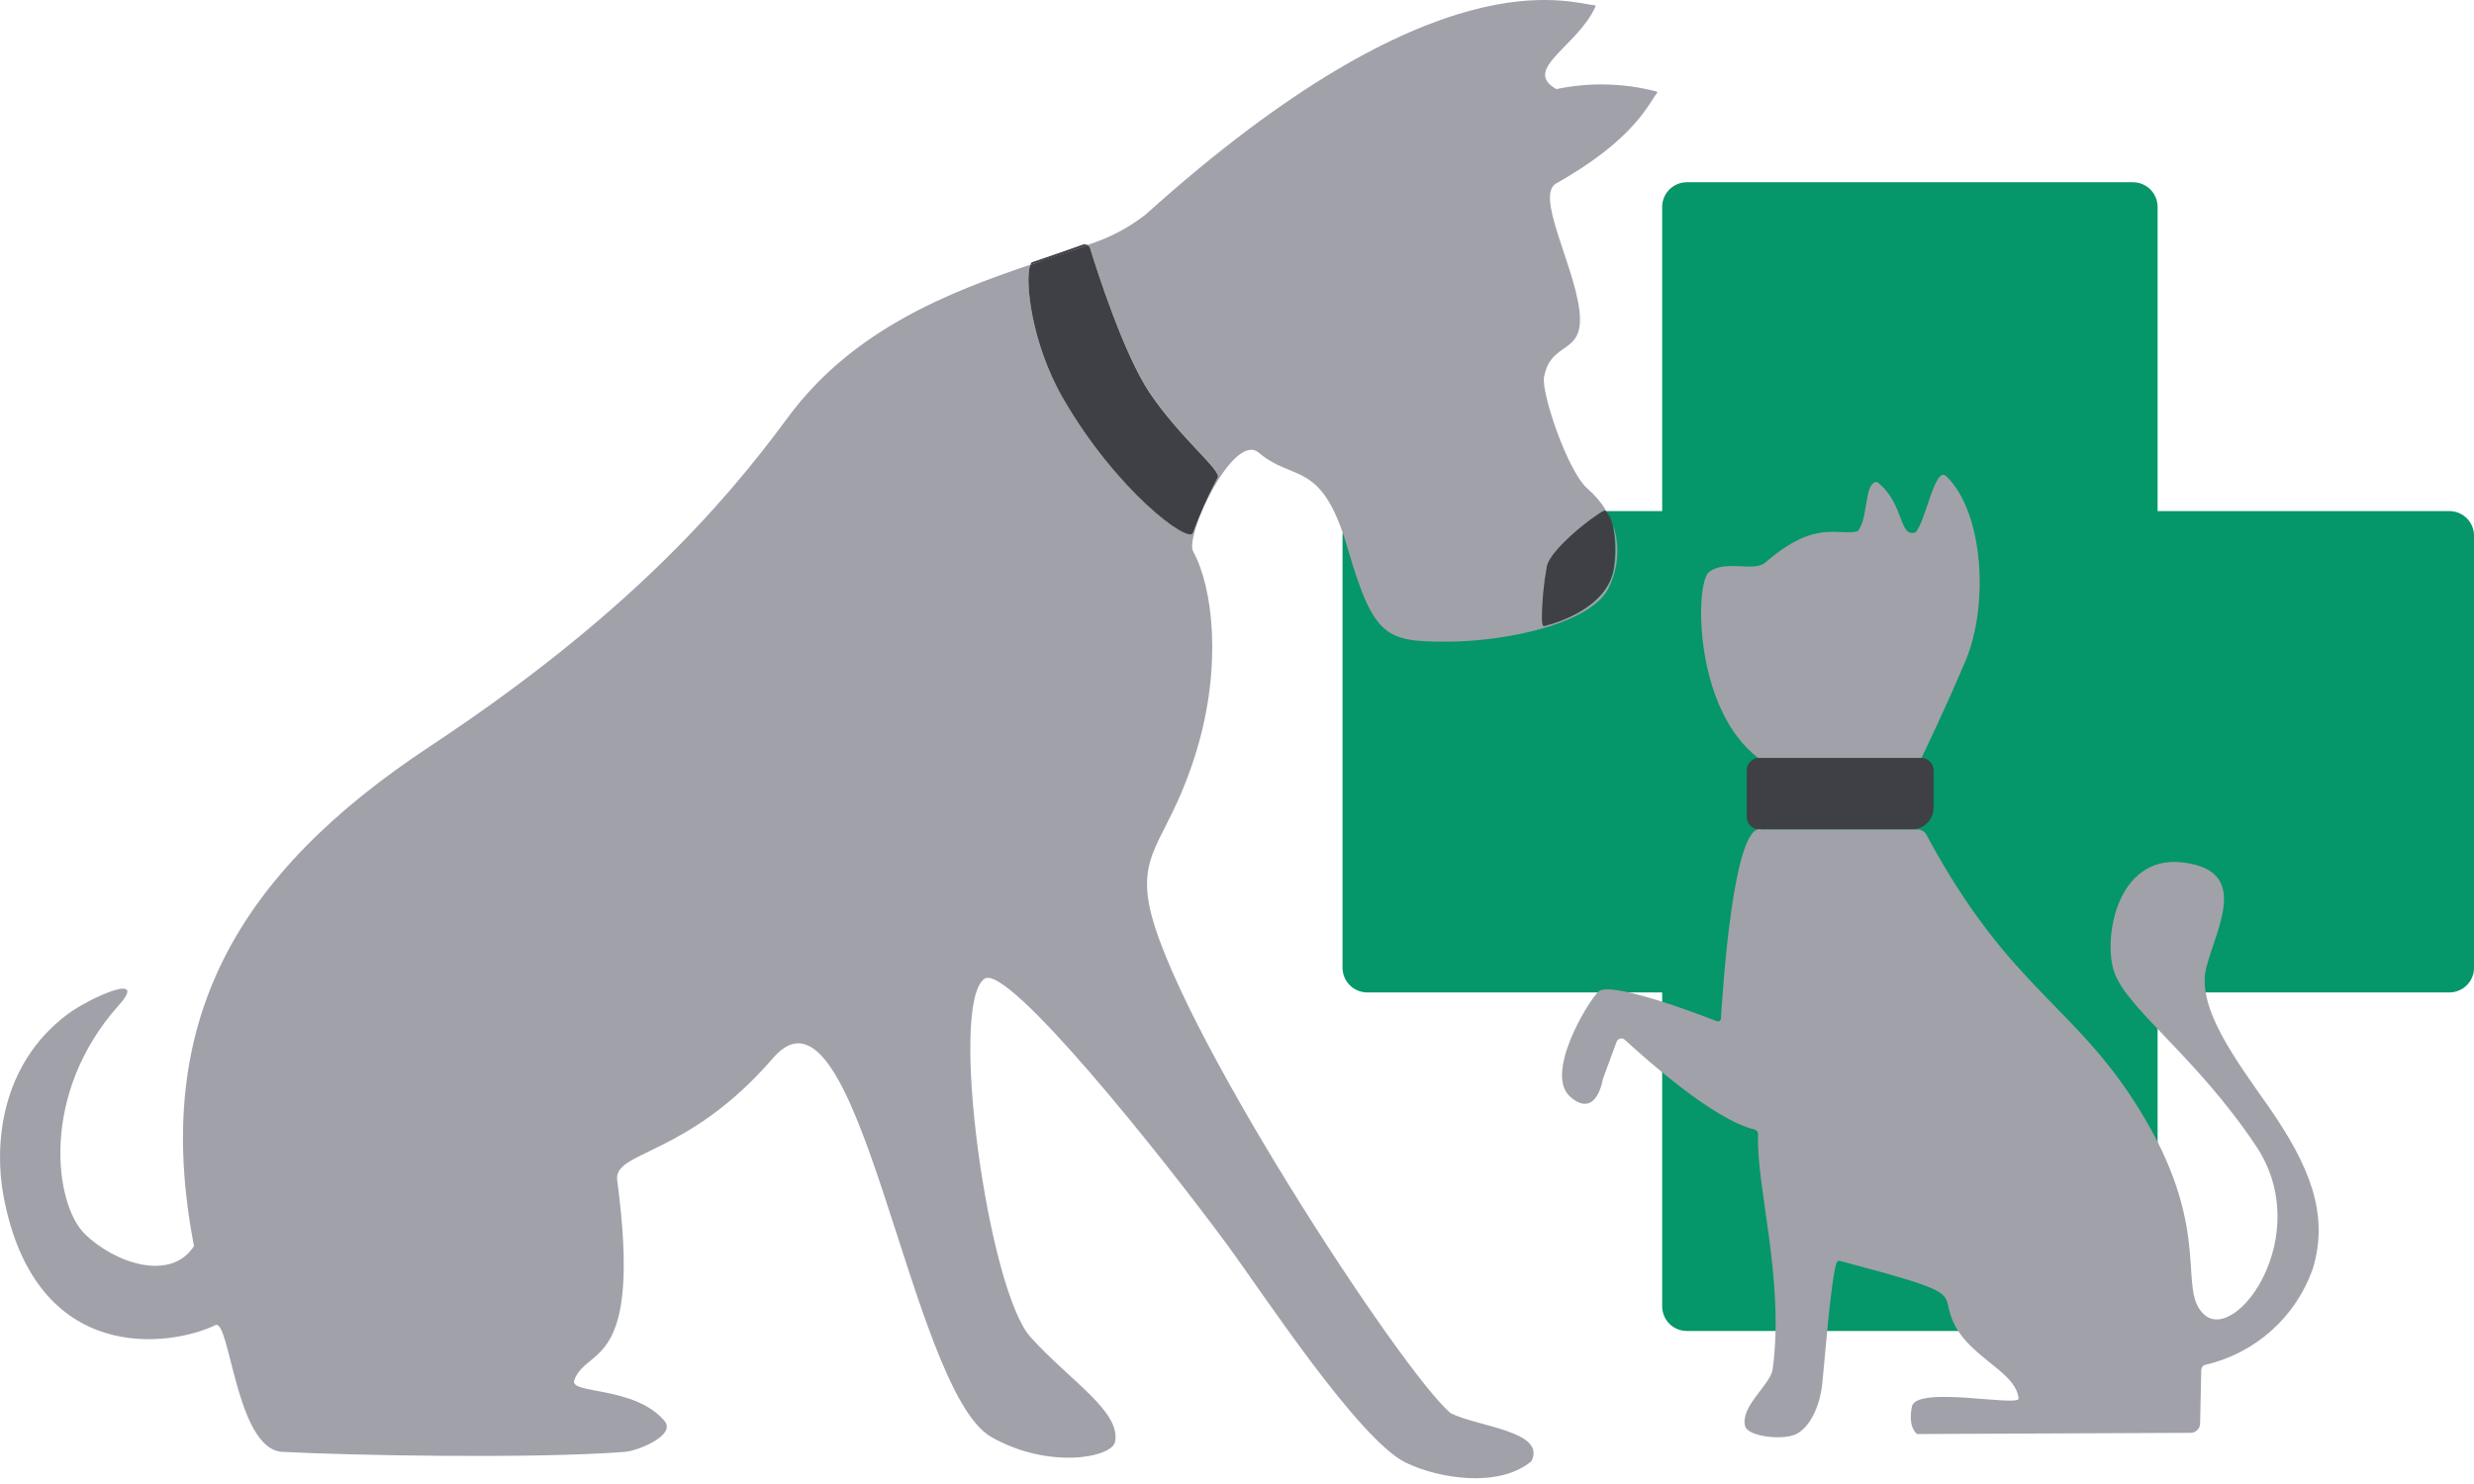 <svg width="55" height="33" viewBox="0 0 55 33" fill="none" xmlns="http://www.w3.org/2000/svg">
<path d="M54.452 11.365H47.966V4.602C47.966 4.456 47.908 4.317 47.806 4.214C47.703 4.111 47.563 4.053 47.417 4.053H37.501C37.355 4.053 37.216 4.111 37.113 4.214C37.01 4.317 36.952 4.456 36.952 4.602V11.365H30.395C30.25 11.365 30.11 11.423 30.007 11.525C29.904 11.628 29.846 11.768 29.846 11.914V21.52C29.846 21.666 29.904 21.805 30.007 21.908C30.11 22.011 30.25 22.069 30.395 22.069H36.952V29.049C36.952 29.194 37.01 29.334 37.113 29.437C37.216 29.54 37.355 29.597 37.501 29.597H47.417C47.563 29.597 47.703 29.54 47.806 29.437C47.908 29.334 47.966 29.194 47.966 29.049V22.069H54.452C54.597 22.069 54.737 22.011 54.84 21.908C54.943 21.805 55.001 21.666 55.001 21.52V11.914C55.001 11.768 54.943 11.628 54.84 11.525C54.737 11.423 54.597 11.365 54.452 11.365Z" fill="#059669"/>
<path d="M36.82 2.033C36.094 1.845 35.334 1.827 34.6 1.981C33.823 1.544 35.064 1.039 35.47 0.147C35.47 0.131 35.47 0.12 35.454 0.117C34.874 0.073 31.946 -1.063 25.471 4.769C25.085 5.071 24.647 5.299 24.178 5.445C24.193 5.452 24.205 5.463 24.215 5.476C24.225 5.489 24.232 5.503 24.236 5.519C24.39 6.018 24.983 7.871 25.559 8.73C26.242 9.748 27.178 10.47 27.069 10.618C26.858 11.014 26.675 11.424 26.52 11.845C26.426 12.1 24.813 10.898 23.632 8.851C22.916 7.607 22.779 6.197 22.905 5.886C21.143 6.485 18.966 7.308 17.506 9.295C16.046 11.282 13.848 13.761 9.563 16.593C5.279 19.426 3.344 22.703 4.313 27.709C3.8 28.508 2.553 28.096 1.881 27.435C1.209 26.773 0.882 24.317 2.641 22.354C3.325 21.589 1.985 22.192 1.5 22.555C-0.01 23.688 -0.125 25.489 0.075 26.581C0.783 30.402 3.805 29.943 4.788 29.468C5.111 29.309 5.246 32.23 6.275 32.285C7.834 32.367 11.915 32.441 13.897 32.285C14.188 32.26 15.044 31.914 14.77 31.593C14.1 30.813 12.651 31.008 12.766 30.693C13.041 29.924 14.287 30.498 13.721 26.244C13.636 25.585 15.28 25.736 17.185 23.529C19.09 21.322 20.204 30.92 22.043 31.958C23.317 32.68 24.716 32.413 24.788 32.065C24.925 31.392 23.808 30.723 22.913 29.738C21.966 28.695 21.08 22.327 21.887 21.764C22.397 21.416 25.784 25.645 27.302 27.706C28.059 28.738 30.211 32.021 31.254 32.526C31.971 32.875 33.321 33.1 34.046 32.493C34.38 31.821 32.849 31.73 32.251 31.425C31.186 30.55 25.965 22.568 25.537 20.065C25.331 18.858 26.023 18.605 26.599 16.7C27.176 14.796 26.962 13.056 26.525 12.262C26.333 11.916 27.425 9.586 27.985 10.067C28.759 10.728 29.382 10.207 29.959 12.188C30.535 14.17 30.812 14.269 32.154 14.269C33.497 14.269 35.432 13.86 35.783 13.031C35.981 12.607 36.011 12.123 35.865 11.678C35.923 11.974 35.933 12.278 35.893 12.578C35.786 13.599 34.337 13.915 34.337 13.915C34.337 13.915 34.301 13.915 34.293 13.75C34.295 13.359 34.332 12.968 34.402 12.583C34.479 12.224 35.368 11.505 35.695 11.335C35.583 11.157 35.445 10.997 35.286 10.86C34.85 10.478 34.265 8.744 34.325 8.39C34.477 7.547 35.237 7.923 35.111 6.896C34.984 5.87 34.128 4.341 34.597 4.078C36.356 3.09 36.661 2.28 36.842 2.063C36.844 2.06 36.844 2.056 36.844 2.052C36.843 2.049 36.842 2.045 36.84 2.042C36.838 2.039 36.835 2.037 36.831 2.035C36.828 2.033 36.824 2.033 36.82 2.033Z" fill="#A1A1AA"/>
<path d="M35.852 11.686C35.834 11.556 35.776 11.436 35.687 11.34C35.697 11.351 35.706 11.363 35.714 11.376C35.77 11.474 35.816 11.578 35.852 11.686Z" fill="#3F3F46"/>
<path d="M34.389 12.592C34.318 12.976 34.281 13.367 34.279 13.758C34.279 13.934 34.323 13.923 34.323 13.923C34.323 13.923 35.772 13.607 35.879 12.586C35.919 12.287 35.91 11.982 35.852 11.686C35.814 11.579 35.766 11.476 35.709 11.378C35.7 11.366 35.691 11.354 35.681 11.343C35.355 11.513 34.465 12.232 34.389 12.592Z" fill="#3F3F46"/>
<path d="M24.072 5.439C23.797 5.541 23.105 5.777 22.952 5.829C22.933 5.829 22.916 5.859 22.905 5.892C23.363 5.735 23.794 5.593 24.179 5.45C24.146 5.432 24.107 5.429 24.072 5.439Z" fill="#3F3F46"/>
<path d="M23.632 8.856C24.813 10.903 26.426 12.106 26.52 11.85C26.675 11.43 26.858 11.02 27.069 10.623C27.178 10.475 26.245 9.754 25.559 8.735C24.983 7.876 24.39 6.024 24.236 5.524C24.232 5.508 24.225 5.494 24.215 5.481C24.205 5.468 24.193 5.458 24.179 5.45C23.794 5.593 23.355 5.724 22.905 5.892C22.779 6.202 22.916 7.613 23.632 8.856Z" fill="#3F3F46"/>
<path d="M39.107 16.87H42.71C42.71 16.87 43.259 15.737 43.704 14.675C44.209 13.464 44.107 11.403 43.27 10.591C43.012 10.344 42.817 11.587 42.584 11.839C42.2 11.955 42.351 11.203 41.731 10.717C41.429 10.717 41.547 11.54 41.294 11.815C40.849 11.922 40.364 11.54 39.249 12.506C38.991 12.732 38.363 12.435 37.995 12.72C37.679 12.946 37.644 15.781 39.107 16.87Z" fill="#A1A1AA"/>
<path d="M38.832 17.145V18.169C38.832 18.241 38.861 18.311 38.913 18.363C38.964 18.414 39.034 18.443 39.107 18.443H42.518C42.645 18.439 42.766 18.386 42.853 18.294C42.94 18.202 42.988 18.079 42.985 17.952V17.128C42.985 17.056 42.956 16.986 42.904 16.934C42.853 16.883 42.783 16.854 42.71 16.854H39.107C39.069 16.854 39.032 16.861 38.998 16.876C38.963 16.891 38.932 16.913 38.907 16.94C38.881 16.967 38.861 17 38.848 17.035C38.835 17.07 38.83 17.107 38.832 17.145Z" fill="#3F3F46"/>
<path d="M50.461 24.649C49.72 23.589 48.815 22.401 49.051 21.506C49.287 20.611 50.025 19.36 48.532 19.179C47.039 18.998 46.742 20.913 47.008 21.635C47.313 22.459 48.823 23.493 50.151 25.478C51.48 27.462 49.709 29.897 48.996 29.227C48.4 28.678 49.182 27.432 47.689 24.885C46.196 22.338 44.725 22.102 42.823 18.556C42.805 18.523 42.779 18.496 42.747 18.477C42.715 18.457 42.679 18.447 42.642 18.446H39.159C38.539 18.262 38.297 22.014 38.259 22.648C38.258 22.659 38.255 22.669 38.249 22.679C38.244 22.688 38.236 22.696 38.227 22.702C38.218 22.708 38.208 22.712 38.197 22.713C38.186 22.714 38.175 22.712 38.165 22.708C37.726 22.535 35.786 21.803 35.533 22.052C35.281 22.302 34.328 23.891 34.913 24.394C35.498 24.896 35.635 23.99 35.635 23.99L35.939 23.167C35.946 23.149 35.956 23.134 35.969 23.121C35.983 23.109 36 23.1 36.017 23.095C36.035 23.09 36.054 23.09 36.072 23.095C36.09 23.099 36.107 23.108 36.12 23.12C36.565 23.529 38.094 24.901 38.994 25.113C39.021 25.119 39.044 25.134 39.061 25.155C39.078 25.177 39.086 25.203 39.085 25.231C39.038 26.4 39.675 28.45 39.409 30.446C39.362 30.791 38.69 31.269 38.794 31.708C38.852 31.952 39.636 32.029 39.922 31.895C40.207 31.76 40.452 31.327 40.512 30.764C40.559 30.333 40.699 28.467 40.828 28.082C40.833 28.066 40.845 28.053 40.86 28.045C40.876 28.037 40.894 28.036 40.91 28.041C43.512 28.73 43.207 28.722 43.353 29.208C43.627 30.155 44.805 30.443 44.876 31.096C44.898 31.296 42.603 30.802 42.505 31.277C42.406 31.752 42.62 31.889 42.62 31.889L48.702 31.862C48.756 31.861 48.807 31.84 48.846 31.803C48.885 31.766 48.908 31.715 48.911 31.661L48.935 30.528C48.935 30.451 48.935 30.363 49.051 30.344C49.591 30.216 50.09 29.954 50.503 29.583C50.916 29.212 51.229 28.743 51.414 28.22C51.801 26.971 51.301 25.867 50.461 24.649Z" fill="#A1A1AA"/>
</svg>
